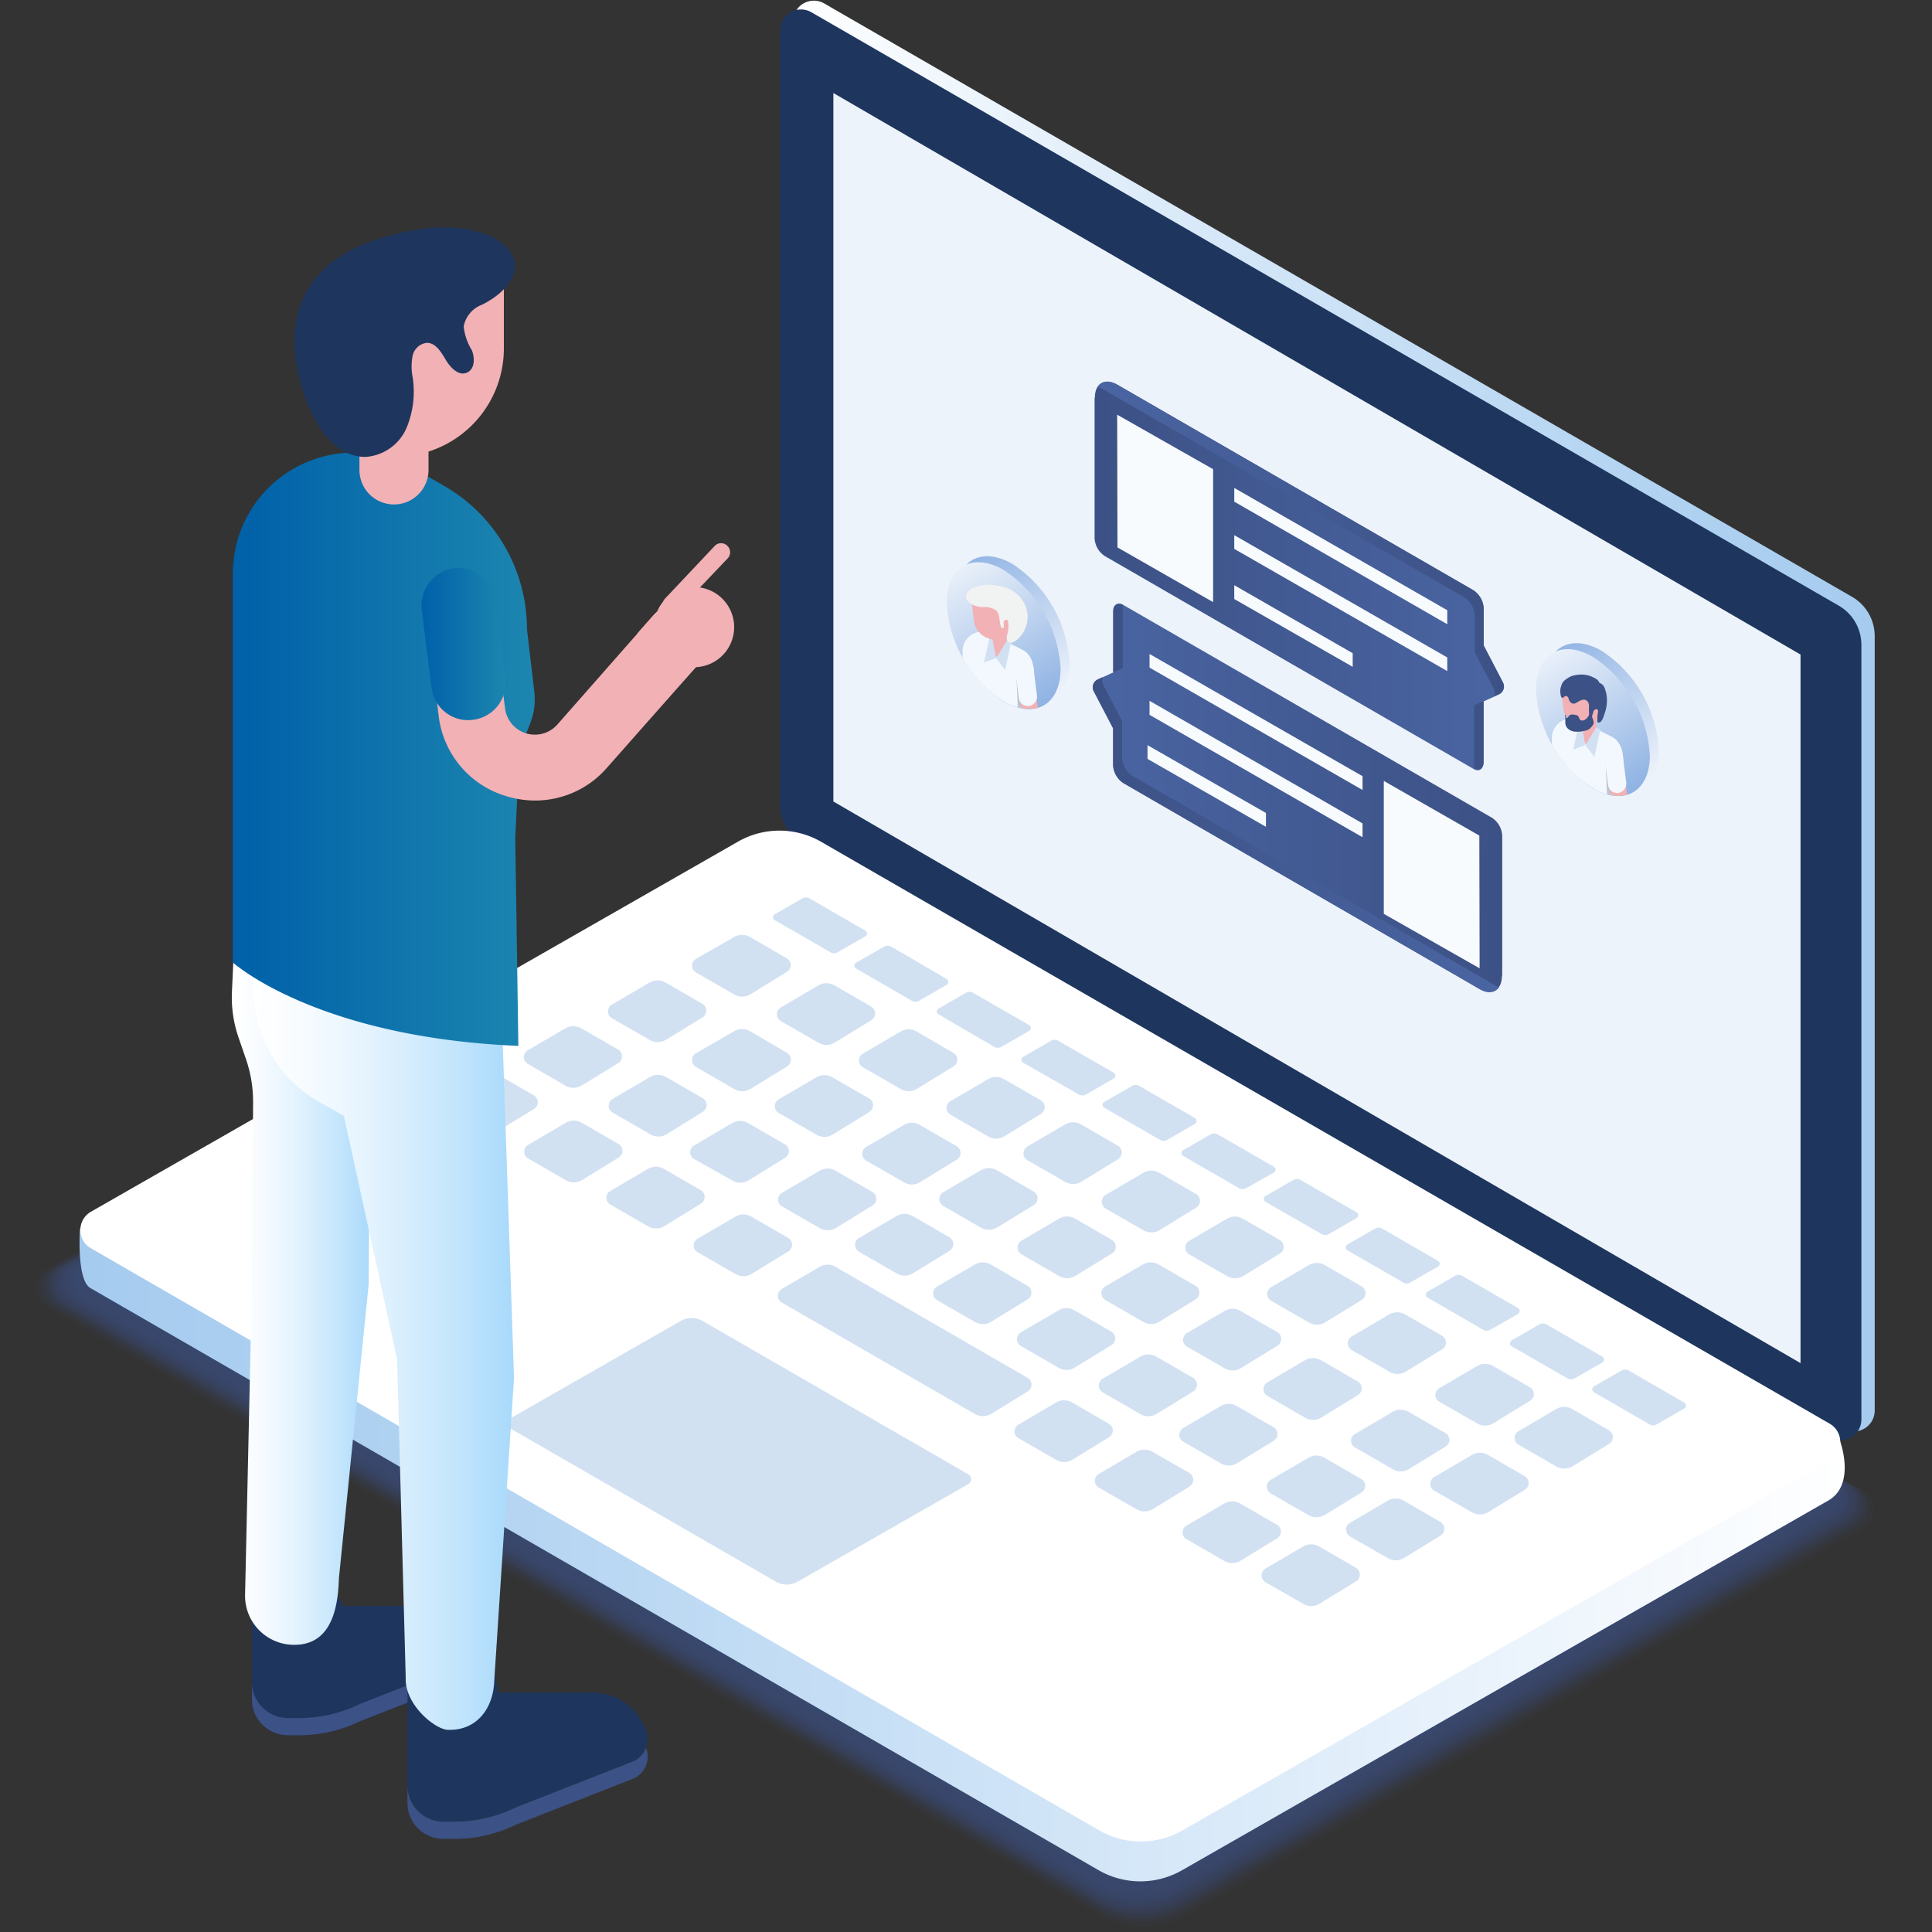 <svg id="Layer_1" data-name="Layer 1" xmlns="http://www.w3.org/2000/svg" xmlns:xlink="http://www.w3.org/1999/xlink" viewBox="0 0 200 200"><rect x="0" y="0" width="200" height="200" fill="#333333" stroke="none"/><defs><style>.cls-1{opacity:0.7;}.cls-10,.cls-11,.cls-12,.cls-13,.cls-14,.cls-15,.cls-16,.cls-17,.cls-18,.cls-19,.cls-2,.cls-20,.cls-21,.cls-22,.cls-23,.cls-24,.cls-25,.cls-26,.cls-27,.cls-28,.cls-29,.cls-3,.cls-30,.cls-31,.cls-32,.cls-33,.cls-34,.cls-35,.cls-36,.cls-37,.cls-38,.cls-39,.cls-4,.cls-40,.cls-41,.cls-42,.cls-43,.cls-5,.cls-6,.cls-7,.cls-8,.cls-9{fill:#3c5185;}.cls-2{opacity:0;}.cls-3{opacity:0.02;}.cls-4{opacity:0.05;}.cls-5{opacity:0.07;}.cls-6{opacity:0.1;}.cls-7{opacity:0.12;}.cls-8{opacity:0.15;}.cls-9{opacity:0.17;}.cls-10{opacity:0.2;}.cls-11{opacity:0.22;}.cls-12{opacity:0.24;}.cls-13{opacity:0.27;}.cls-14{opacity:0.29;}.cls-15{opacity:0.32;}.cls-16{opacity:0.34;}.cls-17{opacity:0.37;}.cls-18{opacity:0.39;}.cls-19{opacity:0.41;}.cls-20{opacity:0.44;}.cls-21{opacity:0.46;}.cls-22{opacity:0.49;}.cls-23{opacity:0.51;}.cls-24{opacity:0.54;}.cls-25{opacity:0.56;}.cls-26{opacity:0.59;}.cls-27{opacity:0.61;}.cls-28{opacity:0.63;}.cls-29{opacity:0.66;}.cls-30{opacity:0.68;}.cls-31{opacity:0.71;}.cls-32{opacity:0.73;}.cls-33{opacity:0.76;}.cls-34{opacity:0.78;}.cls-35{opacity:0.8;}.cls-36{opacity:0.83;}.cls-37{opacity:0.85;}.cls-38{opacity:0.88;}.cls-39{opacity:0.9;}.cls-40{opacity:0.93;}.cls-41{opacity:0.95;}.cls-42{opacity:0.98;}.cls-44{fill:url(#linear-gradient);}.cls-45{fill:#1e365e;}.cls-46{fill:#edf3fa;}.cls-47{fill:url(#linear-gradient-2);}.cls-48{fill:#fff;}.cls-49{fill:#d1e1f2;}.cls-50{fill:url(#linear-gradient-3);}.cls-51{fill:url(#linear-gradient-4);}.cls-52{fill:url(#blue-shirt);}.cls-53{fill:#f2b1b5;}.cls-54{fill:url(#New_Gradient_Swatch_1);}.cls-55{fill:url(#email_message);}.cls-56{fill:url(#email);}.cls-57{fill:#f8fbfe;}.cls-58{fill:url(#linear-gradient-5);}.cls-59{fill:url(#linear-gradient-6);}.cls-60{fill:url(#linear-gradient-7);}.cls-61{fill:url(#linear-gradient-8);}.cls-62{fill:#f3f8fe;}.cls-63{fill:#48486a;opacity:0.3;}.cls-64{fill:url(#linear-gradient-9);}.cls-65{fill:url(#linear-gradient-10);}.cls-66{fill:#f1f2f2;}</style><linearGradient id="linear-gradient" x1="82.1" y1="74.12" x2="194.07" y2="74.12" gradientUnits="userSpaceOnUse"><stop offset="0" stop-color="#fff"/><stop offset="0.4" stop-color="#d5e7f8"/><stop offset="0.79" stop-color="#b2d3f1"/><stop offset="1" stop-color="#a5cbef"/></linearGradient><linearGradient id="linear-gradient-2" x1="8.24" y1="142.43" x2="191" y2="142.43" gradientUnits="userSpaceOnUse"><stop offset="0" stop-color="#a5cbef"/><stop offset="0.21" stop-color="#b2d3f1"/><stop offset="0.6" stop-color="#d5e7f8"/><stop offset="1" stop-color="#fff"/></linearGradient><linearGradient id="linear-gradient-3" x1="24" y1="128.78" x2="38.48" y2="128.78" gradientUnits="userSpaceOnUse"><stop offset="0" stop-color="#fff"/><stop offset="0.18" stop-color="#f8fcff"/><stop offset="0.45" stop-color="#e4f3fe"/><stop offset="0.78" stop-color="#c3e5fc"/><stop offset="1" stop-color="#a8d9fb"/></linearGradient><linearGradient id="linear-gradient-4" x1="26.08" y1="136.24" x2="53.21" y2="136.24" xlink:href="#linear-gradient-3"/><linearGradient id="blue-shirt" x1="24.08" y1="77.55" x2="55.33" y2="77.55" gradientUnits="userSpaceOnUse"><stop offset="0" stop-color="#0060a9"/><stop offset="1" stop-color="#1c86af"/></linearGradient><linearGradient id="New_Gradient_Swatch_1" x1="43.64" y1="66.67" x2="52.29" y2="66.67" xlink:href="#blue-shirt"/><linearGradient id="email_message" x1="113.34" y1="59.59" x2="155.73" y2="59.59" gradientUnits="userSpaceOnUse"><stop offset="0" stop-color="#3c5185"/><stop offset="1" stop-color="#4a65a3"/></linearGradient><linearGradient id="email" x1="113.63" y1="59.58" x2="155.73" y2="59.58" gradientUnits="userSpaceOnUse"><stop offset="0" stop-color="#4a65a3"/><stop offset="1" stop-color="#3c5185"/></linearGradient><linearGradient id="linear-gradient-5" x1="113.09" y1="82.59" x2="155.48" y2="82.59" gradientTransform="translate(268.57 165.17) rotate(180)" xlink:href="#email_message"/><linearGradient id="linear-gradient-6" x1="113.38" y1="82.58" x2="155.48" y2="82.58" gradientTransform="translate(268.57 165.17) rotate(180)" xlink:href="#email"/><linearGradient id="linear-gradient-7" x1="171.76" y1="83.89" x2="159.35" y2="63.65" gradientUnits="userSpaceOnUse"><stop offset="0" stop-color="#fff"/><stop offset="1" stop-color="#7ea7df"/></linearGradient><linearGradient id="linear-gradient-8" x1="170.85" y1="84.47" x2="158.44" y2="64.23" gradientUnits="userSpaceOnUse"><stop offset="0" stop-color="#7ea7df"/><stop offset="1" stop-color="#fff"/></linearGradient><linearGradient id="linear-gradient-9" x1="110.76" y1="74.89" x2="98.35" y2="54.65" xlink:href="#linear-gradient-7"/><linearGradient id="linear-gradient-10" x1="109.85" y1="75.47" x2="97.44" y2="55.23" xlink:href="#linear-gradient-8"/></defs><title>prefooter</title><g class="cls-1"><path class="cls-2" d="M74.68,91.23,4.23,131.5a2.28,2.28,0,0,0,0,4L113.9,198.78a9.08,9.08,0,0,0,9.06,0l70.44-40.27a2.28,2.28,0,0,0,0-4L83.73,91.25A9.06,9.06,0,0,0,74.68,91.23Z"/><path class="cls-3" d="M74.75,91.29,4.52,131.44a2.28,2.28,0,0,0,0,3.95l109.35,63.13a9.07,9.07,0,0,0,9,0l70.22-40.15a2.27,2.27,0,0,0,0-3.95L83.78,91.31A9.07,9.07,0,0,0,74.75,91.29Z"/><path class="cls-4" d="M74.83,91.36l-70,40a2.27,2.27,0,0,0,0,3.94l109,62.94a9,9,0,0,0,9,0l70-40a2.28,2.28,0,0,0,0-3.94l-109-62.93A9,9,0,0,0,74.83,91.36Z"/><path class="cls-5" d="M74.9,91.42,5.1,131.32a2.27,2.27,0,0,0,0,3.93L113.77,198a9,9,0,0,0,9,0l69.8-39.9a2.27,2.27,0,0,0,0-3.93L83.87,91.44A9,9,0,0,0,74.9,91.42Z"/><path class="cls-6" d="M75,91.49,5.39,131.27a2.25,2.25,0,0,0,0,3.91l108.34,62.55a9,9,0,0,0,9,0L192.25,158a2.26,2.26,0,0,0,0-3.92L83.92,91.51A9,9,0,0,0,75,91.49Z"/><path class="cls-7" d="M75.05,91.55,5.67,131.21a2.25,2.25,0,0,0,0,3.9l108,62.36a8.94,8.94,0,0,0,8.91,0L192,157.84a2.25,2.25,0,0,0,0-3.91L84,91.57A8.94,8.94,0,0,0,75.05,91.55Z"/><path class="cls-8" d="M75.12,91.62,6,131.15A2.24,2.24,0,0,0,6,135l107.68,62.17a8.9,8.9,0,0,0,8.89,0l69.16-39.53a2.25,2.25,0,0,0,0-3.9L84,91.64A8.9,8.9,0,0,0,75.12,91.62Z"/><path class="cls-9" d="M75.19,91.68,6.25,131.09a2.24,2.24,0,0,0,0,3.88l107.34,62a8.92,8.92,0,0,0,8.87,0l68.94-39.41a2.24,2.24,0,0,0,0-3.88L84.05,91.7A8.9,8.9,0,0,0,75.19,91.68Z"/><path class="cls-10" d="M75.27,91.75,6.54,131a2.23,2.23,0,0,0,0,3.87l107,61.78a8.89,8.89,0,0,0,8.83,0l68.73-39.29a2.23,2.23,0,0,0,0-3.87L84.1,91.77A8.84,8.84,0,0,0,75.27,91.75Z"/><path class="cls-11" d="M75.34,91.81,6.82,131a2.23,2.23,0,0,0,0,3.86l106.67,61.59a8.85,8.85,0,0,0,8.81,0l68.51-39.16a2.23,2.23,0,0,0,0-3.86L84.15,91.83A8.85,8.85,0,0,0,75.34,91.81Z"/><path class="cls-12" d="M75.41,91.88l-68.3,39a2.22,2.22,0,0,0,0,3.85l106.35,61.39a8.78,8.78,0,0,0,8.77,0l68.31-39a2.22,2.22,0,0,0,0-3.84L84.19,91.9A8.8,8.8,0,0,0,75.41,91.88Z"/><path class="cls-13" d="M75.49,92,7.4,130.87a2.21,2.21,0,0,0,0,3.83l106,61.2a8.79,8.79,0,0,0,8.75,0L190.24,157a2.21,2.21,0,0,0,0-3.83L84.24,92A8.76,8.76,0,0,0,75.49,92Z"/><path class="cls-14" d="M75.56,92,7.69,130.81a2.2,2.2,0,0,0,0,3.82l105.67,61a8.78,8.78,0,0,0,8.73,0L190,156.86a2.2,2.2,0,0,0,0-3.82L84.28,92A8.73,8.73,0,0,0,75.56,92Z"/><path class="cls-15" d="M75.63,92.08,8,130.75a2.19,2.19,0,0,0,0,3.81l105.34,60.82a8.73,8.73,0,0,0,8.69,0l67.66-38.68a2.2,2.2,0,0,0,0-3.81L84.33,92.09A8.72,8.72,0,0,0,75.63,92.08Z"/><path class="cls-16" d="M75.71,92.14,8.26,130.69a2.2,2.2,0,0,0,0,3.8l105,60.63a8.71,8.71,0,0,0,8.67,0l67.44-38.55a2.18,2.18,0,0,0,0-3.79l-105-60.63A8.71,8.71,0,0,0,75.71,92.14Z"/><path class="cls-17" d="M75.78,92.21,8.55,130.64a2.18,2.18,0,0,0,0,3.78l104.68,60.43a8.66,8.66,0,0,0,8.64,0l67.23-38.43a2.18,2.18,0,0,0,0-3.78L84.42,92.23A8.66,8.66,0,0,0,75.78,92.21Z"/><path class="cls-18" d="M75.85,92.27l-67,38.31a2.17,2.17,0,0,0,0,3.77l104.34,60.24a8.62,8.62,0,0,0,8.61,0l67-38.31a2.17,2.17,0,0,0,0-3.77L84.47,92.29A8.67,8.67,0,0,0,75.85,92.27Z"/><path class="cls-19" d="M75.93,92.34,9.13,130.52a2.17,2.17,0,0,0,0,3.76l104,60.05a8.64,8.64,0,0,0,8.59,0l66.8-38.19a2.17,2.17,0,0,0,0-3.76l-104-60A8.59,8.59,0,0,0,75.93,92.34Z"/><path class="cls-20" d="M76,92.4,9.41,130.47a2.16,2.16,0,0,0,0,3.74l103.67,59.86a8.6,8.6,0,0,0,8.56,0L188.22,156a2.15,2.15,0,0,0,0-3.74L84.56,92.42A8.6,8.6,0,0,0,76,92.4Z"/><path class="cls-21" d="M76.07,92.47,9.7,130.41a2.15,2.15,0,0,0,0,3.73L113,193.81a8.57,8.57,0,0,0,8.53,0l66.38-38a2.15,2.15,0,0,0,0-3.73L84.6,92.49A8.55,8.55,0,0,0,76.07,92.47Z"/><path class="cls-22" d="M76.15,92.53,10,130.35a2.15,2.15,0,0,0,0,3.72l103,59.47a8.52,8.52,0,0,0,8.5,0l66.16-37.82a2.15,2.15,0,0,0,0-3.72l-103-59.47A8.54,8.54,0,0,0,76.15,92.53Z"/><path class="cls-23" d="M76.22,92.6,10.28,130.29a2.15,2.15,0,0,0,0,3.72l102.67,59.27a8.5,8.5,0,0,0,8.48,0l65.94-37.69a2.15,2.15,0,0,0,0-3.72L84.7,92.62A8.5,8.5,0,0,0,76.22,92.6Z"/><path class="cls-24" d="M76.29,92.66,10.56,130.24a2.14,2.14,0,0,0,0,3.7L112.89,193a8.47,8.47,0,0,0,8.45,0l65.73-37.57a2.13,2.13,0,0,0,0-3.7L84.74,92.68A8.5,8.5,0,0,0,76.29,92.66Z"/><path class="cls-25" d="M76.37,92.73,10.85,130.18a2.13,2.13,0,0,0,0,3.69l102,58.89a8.46,8.46,0,0,0,8.42,0l65.51-37.45a2.13,2.13,0,0,0,0-3.69l-102-58.89A8.44,8.44,0,0,0,76.37,92.73Z"/><path class="cls-26" d="M76.44,92.79l-65.3,37.33a2.13,2.13,0,0,0,0,3.68L112.8,192.5a8.45,8.45,0,0,0,8.4,0l65.3-37.33a2.13,2.13,0,0,0,0-3.68L84.83,92.81A8.43,8.43,0,0,0,76.44,92.79Z"/><path class="cls-27" d="M76.51,92.86,11.43,130.07a2.11,2.11,0,0,0,0,3.66l101.34,58.51a8.38,8.38,0,0,0,8.36,0l65.09-37.2a2.12,2.12,0,0,0,0-3.67L84.88,92.88A8.4,8.4,0,0,0,76.51,92.86Z"/><path class="cls-28" d="M76.59,92.92,11.72,130a2.1,2.1,0,0,0,0,3.65l101,58.31a8.36,8.36,0,0,0,8.34,0l64.87-37.08a2.1,2.1,0,0,0,0-3.65l-101-58.32A8.39,8.39,0,0,0,76.59,92.92Z"/><path class="cls-29" d="M76.66,93,12,130a2.1,2.1,0,0,0,0,3.64l100.67,58.12a8.33,8.33,0,0,0,8.31,0l64.65-37a2.1,2.1,0,0,0,0-3.64L85,93A8.33,8.33,0,0,0,76.66,93Z"/><path class="cls-30" d="M76.73,93.06,12.29,129.89a2.1,2.1,0,0,0,0,3.63l100.34,57.93a8.3,8.3,0,0,0,8.28,0l64.45-36.84a2.09,2.09,0,0,0,0-3.63L85,93.07A8.32,8.32,0,0,0,76.73,93.06Z"/><path class="cls-31" d="M76.81,93.12,12.58,129.84a2.08,2.08,0,0,0,0,3.61l100,57.74a8.31,8.31,0,0,0,8.26,0l64.23-36.72a2.09,2.09,0,0,0,0-3.62l-100-57.73A8.27,8.27,0,0,0,76.81,93.12Z"/><path class="cls-32" d="M76.88,93.19l-64,36.59a2.07,2.07,0,0,0,0,3.6l99.67,57.55a8.28,8.28,0,0,0,8.23,0l64-36.59a2.08,2.08,0,0,0,0-3.6L85.11,93.2A8.26,8.26,0,0,0,76.88,93.19Z"/><path class="cls-33" d="M77,93.25l-63.8,36.47a2.07,2.07,0,0,0,0,3.59l99.33,57.35a8.22,8.22,0,0,0,8.2,0l63.8-36.47a2.07,2.07,0,0,0,0-3.59L85.16,93.27A8.24,8.24,0,0,0,77,93.25Z"/><path class="cls-34" d="M77,93.32,13.44,129.66a2.07,2.07,0,0,0,0,3.58l99,57.16a8.19,8.19,0,0,0,8.17,0l63.59-36.35a2.07,2.07,0,0,0,0-3.58l-99-57.16A8.19,8.19,0,0,0,77,93.32Z"/><path class="cls-35" d="M77.1,93.38,13.73,129.61a2.05,2.05,0,0,0,0,3.56l98.67,57a8.2,8.2,0,0,0,8.15,0l63.37-36.23a2.05,2.05,0,0,0,0-3.56l-98.67-57A8.18,8.18,0,0,0,77.1,93.38Z"/><path class="cls-36" d="M77.17,93.45,14,129.55a2,2,0,0,0,0,3.55l98.33,56.78a8.17,8.17,0,0,0,8.12,0l63.16-36.11a2,2,0,0,0,0-3.55L85.29,93.46A8.15,8.15,0,0,0,77.17,93.45Z"/><path class="cls-37" d="M77.25,93.51l-62.94,36a2,2,0,0,0,0,3.55l98,56.58a8.11,8.11,0,0,0,8.09,0l62.94-36a2,2,0,0,0,0-3.54l-98-56.58A8.14,8.14,0,0,0,77.25,93.51Z"/><path class="cls-38" d="M77.32,93.58,14.59,129.44a2,2,0,0,0,0,3.53l97.66,56.38a8.1,8.1,0,0,0,8.07,0L183,153.51a2,2,0,0,0,0-3.53L85.38,93.59A8.11,8.11,0,0,0,77.32,93.58Z"/><path class="cls-39" d="M77.4,93.64,14.88,129.38a2,2,0,0,0,0,3.52l97.34,56.19a8.05,8.05,0,0,0,8,0l62.52-35.74a2,2,0,0,0,0-3.51L85.43,93.66A8.08,8.08,0,0,0,77.4,93.64Z"/><path class="cls-40" d="M77.47,93.71l-62.3,35.61a2,2,0,0,0,0,3.51l97,56a8,8,0,0,0,8,0l62.3-35.62a2,2,0,0,0,0-3.5l-97-56A8,8,0,0,0,77.47,93.71Z"/><path class="cls-41" d="M77.54,93.77,15.46,129.26a2,2,0,0,0,0,3.5l96.66,55.81a8.05,8.05,0,0,0,8,0l62.08-35.5a2,2,0,0,0,0-3.49L85.52,93.79A8,8,0,0,0,77.54,93.77Z"/><path class="cls-42" d="M77.62,93.84,15.74,129.21a2,2,0,0,0,0,3.48l96.33,55.62a8,8,0,0,0,8,0L181.89,153a2,2,0,0,0,0-3.49L85.57,93.86A8,8,0,0,0,77.62,93.84Z"/><path class="cls-43" d="M77.69,93.9,16,129.15a2,2,0,0,0,0,3.47l96,55.43a8,8,0,0,0,7.93,0l61.66-35.24a2,2,0,0,0,0-3.47l-96-55.43A8,8,0,0,0,77.69,93.9Z"/></g><path class="cls-44" d="M191.72,61.78,85.33.36A2.15,2.15,0,0,0,82.1,2.22V82.4a4.67,4.67,0,0,0,2.34,4.06l106.39,61.43a2.16,2.16,0,0,0,3.24-1.87V65.84A4.7,4.7,0,0,0,191.72,61.78Z"/><path class="cls-45" d="M190.35,62.7,84,1.27a2.16,2.16,0,0,0-3.24,1.87V83.32a4.7,4.7,0,0,0,2.35,4.06L189.46,148.8a2.15,2.15,0,0,0,3.23-1.86V66.76A4.68,4.68,0,0,0,190.35,62.7Z"/><polygon class="cls-46" points="186.39 67.76 86.27 9.63 86.27 82.97 186.39 141.11 186.39 67.76"/><path class="cls-47" d="M76.41,91.24,8.28,127.18s-.38,5.32,1.08,6.16l104.38,60.27a8.67,8.67,0,0,0,8.62,0l67-38.33c2.78-1.72,1.1-6.17,1.1-6.17L85,91.26A8.67,8.67,0,0,0,76.41,91.24Z"/><path class="cls-48" d="M76.41,87.12l-67,38.32a2.18,2.18,0,0,0,0,3.78l104.38,60.26a8.64,8.64,0,0,0,8.62,0l67-38.32a2.18,2.18,0,0,0,0-3.78L85,87.14A8.64,8.64,0,0,0,76.41,87.12Z"/><path class="cls-49" d="M70.47,136.74,52.79,146.85a.57.57,0,0,0,0,1l27.52,15.88a2.27,2.27,0,0,0,2.27,0l17.67-10.1a.58.58,0,0,0,0-1L72.74,136.75A2.27,2.27,0,0,0,70.47,136.74Z"/><path class="cls-49" d="M83.8,93l5.78,3.34a.34.34,0,0,1,0,.59l-2.87,1.65a.7.7,0,0,1-.74,0l-5.78-3.33a.35.35,0,0,1,0-.6L83.06,93A.75.75,0,0,1,83.8,93Z"/><path class="cls-49" d="M92.27,98,98,101.35a.35.35,0,0,1,0,.6l-2.87,1.65a.75.75,0,0,1-.74,0l-5.78-3.34a.35.35,0,0,1,0-.6L91.52,98A.77.77,0,0,1,92.27,98Z"/><path class="cls-49" d="M100.76,102.79l5.78,3.33a.35.35,0,0,1,0,.6l-2.87,1.65a.77.77,0,0,1-.75,0L97.15,105a.34.34,0,0,1,0-.59l2.87-1.65A.75.75,0,0,1,100.76,102.79Z"/><path class="cls-49" d="M109.51,107.72l5.78,3.33a.35.35,0,0,1,0,.6l-2.87,1.65a.75.75,0,0,1-.74,0L105.9,110a.34.34,0,0,1,0-.59l2.87-1.65A.75.75,0,0,1,109.51,107.72Z"/><path class="cls-49" d="M117.92,112.4l5.78,3.34a.35.35,0,0,1,0,.6L120.83,118a.75.75,0,0,1-.75,0l-5.77-3.33a.35.35,0,0,1,0-.6l2.87-1.65A.75.75,0,0,1,117.92,112.4Z"/><path class="cls-49" d="M126.09,117.45l5.78,3.33a.35.35,0,0,1,0,.6L129,123a.75.75,0,0,1-.74,0l-5.78-3.34a.35.35,0,0,1,0-.6l2.87-1.64A.7.7,0,0,1,126.09,117.45Z"/><path class="cls-49" d="M134.65,122.16l5.78,3.34a.35.35,0,0,1,0,.6l-2.87,1.65a.75.75,0,0,1-.75,0L131,124.41a.35.35,0,0,1,0-.6l2.87-1.65A.75.75,0,0,1,134.65,122.16Z"/><path class="cls-49" d="M143.08,127.18l5.78,3.34a.34.34,0,0,1,0,.6L146,132.76a.72.72,0,0,1-.75,0l-5.77-3.33a.35.35,0,0,1,0-.6l2.87-1.65A.75.75,0,0,1,143.08,127.18Z"/><path class="cls-49" d="M151.37,132.08l5.78,3.33a.35.35,0,0,1,0,.6l-2.86,1.65a.77.77,0,0,1-.75,0l-5.77-3.34a.35.35,0,0,1,0-.6l2.87-1.65A.73.73,0,0,1,151.37,132.08Z"/><path class="cls-49" d="M160.11,137.11l5.77,3.33a.35.35,0,0,1,0,.6L163,142.69a.75.75,0,0,1-.74,0l-5.78-3.33a.35.35,0,0,1,0-.6l2.86-1.65A.77.77,0,0,1,160.11,137.11Z"/><path class="cls-49" d="M168.6,141.87l5.77,3.34a.34.34,0,0,1,0,.59l-2.87,1.65a.7.7,0,0,1-.74,0L165,144.12a.35.35,0,0,1,0-.6l2.87-1.65A.77.77,0,0,1,168.6,141.87Z"/><path class="cls-49" d="M72.05,99.26,76,97a1.63,1.63,0,0,1,1.64,0l3.82,2.21a.81.81,0,0,1,0,1.4l-3.8,2.33a1.64,1.64,0,0,1-1.67,0l-3.92-2.26A.81.81,0,0,1,72.05,99.26Z"/><path class="cls-49" d="M80.82,104.3,84.73,102a1.63,1.63,0,0,1,1.64,0l3.83,2.21a.82.82,0,0,1,0,1.4l-3.81,2.33a1.64,1.64,0,0,1-1.67,0l-3.92-2.25A.82.82,0,0,1,80.82,104.3Z"/><path class="cls-49" d="M89.32,109.07l3.92-2.29a1.61,1.61,0,0,1,1.64,0L98.7,109a.81.81,0,0,1,0,1.4l-3.8,2.33a1.62,1.62,0,0,1-1.67,0l-3.92-2.26A.82.82,0,0,1,89.32,109.07Z"/><path class="cls-49" d="M98.37,114l3.92-2.29a1.61,1.61,0,0,1,1.64,0l3.82,2.2a.81.81,0,0,1,0,1.4l-3.8,2.33a1.62,1.62,0,0,1-1.67,0l-3.92-2.26A.82.82,0,0,1,98.37,114Z"/><path class="cls-49" d="M106.35,118.69l3.91-2.29a1.65,1.65,0,0,1,1.65,0l3.82,2.21a.82.82,0,0,1,0,1.4l-3.8,2.33a1.66,1.66,0,0,1-1.68,0l-3.92-2.25A.82.82,0,0,1,106.35,118.69Z"/><path class="cls-49" d="M114.45,123.7l3.91-2.29a1.63,1.63,0,0,1,1.65,0l3.82,2.2a.82.82,0,0,1,0,1.4l-3.8,2.34a1.66,1.66,0,0,1-1.68,0l-3.92-2.26A.82.82,0,0,1,114.45,123.7Z"/><path class="cls-49" d="M123.1,128.45l3.92-2.29a1.63,1.63,0,0,1,1.64,0l3.83,2.21a.82.82,0,0,1,0,1.4l-3.8,2.33a1.64,1.64,0,0,1-1.67,0l-3.92-2.25A.82.82,0,0,1,123.1,128.45Z"/><path class="cls-49" d="M131.58,133.25l3.91-2.29a1.65,1.65,0,0,1,1.65,0l3.82,2.21a.82.82,0,0,1,0,1.4l-3.8,2.33a1.63,1.63,0,0,1-1.68,0l-3.92-2.26A.82.82,0,0,1,131.58,133.25Z"/><path class="cls-49" d="M139.91,138.36l3.91-2.29a1.63,1.63,0,0,1,1.64,0l3.83,2.21a.82.82,0,0,1,0,1.4L145.5,142a1.62,1.62,0,0,1-1.67,0l-3.92-2.25A.82.82,0,0,1,139.91,138.36Z"/><path class="cls-49" d="M149,143.7l3.91-2.29a1.65,1.65,0,0,1,1.65,0l3.82,2.2a.81.81,0,0,1,0,1.4l-3.8,2.34a1.64,1.64,0,0,1-1.67,0L149,145.11A.81.81,0,0,1,149,143.7Z"/><path class="cls-49" d="M157.19,148.16l3.91-2.3a1.67,1.67,0,0,1,1.65,0l3.82,2.21a.82.82,0,0,1,0,1.4l-3.8,2.33a1.66,1.66,0,0,1-1.68,0l-3.92-2.26A.81.81,0,0,1,157.19,148.16Z"/><path class="cls-49" d="M63.33,104l3.92-2.29a1.63,1.63,0,0,1,1.64,0l3.83,2.21a.82.82,0,0,1,0,1.4l-3.8,2.33a1.64,1.64,0,0,1-1.67,0l-3.92-2.25A.82.82,0,0,1,63.33,104Z"/><path class="cls-49" d="M72.1,109,76,106.75a1.65,1.65,0,0,1,1.65,0L81.48,109a.82.82,0,0,1,0,1.4l-3.8,2.33a1.63,1.63,0,0,1-1.68,0l-3.92-2.26A.82.82,0,0,1,72.1,109Z"/><path class="cls-49" d="M80.6,113.81l3.92-2.29a1.63,1.63,0,0,1,1.64,0l3.82,2.2a.81.81,0,0,1,0,1.4l-3.8,2.34a1.64,1.64,0,0,1-1.67,0l-3.92-2.26A.82.82,0,0,1,80.6,113.81Z"/><path class="cls-49" d="M89.65,118.74l3.92-2.29a1.61,1.61,0,0,1,1.64,0l3.82,2.2a.81.81,0,0,1,0,1.4l-3.8,2.34a1.64,1.64,0,0,1-1.67,0l-3.92-2.26A.82.82,0,0,1,89.65,118.74Z"/><path class="cls-49" d="M97.63,123.43l3.91-2.29a1.65,1.65,0,0,1,1.65,0l3.82,2.21a.82.82,0,0,1,0,1.4l-3.8,2.33a1.66,1.66,0,0,1-1.68,0l-3.92-2.26A.82.82,0,0,1,97.63,123.43Z"/><path class="cls-49" d="M105.73,128.44l3.91-2.29a1.65,1.65,0,0,1,1.65,0l3.82,2.21a.81.81,0,0,1,0,1.39l-3.8,2.34a1.66,1.66,0,0,1-1.68,0l-3.92-2.26A.82.82,0,0,1,105.73,128.44Z"/><path class="cls-49" d="M114.38,133.19l3.92-2.29a1.63,1.63,0,0,1,1.64,0l3.83,2.21a.82.82,0,0,1,0,1.4L120,136.83a1.64,1.64,0,0,1-1.67,0l-3.92-2.26A.82.82,0,0,1,114.38,133.19Z"/><path class="cls-49" d="M122.86,138l3.91-2.29a1.62,1.62,0,0,1,1.65,0l3.82,2.2a.82.82,0,0,1,0,1.4l-3.8,2.33a1.63,1.63,0,0,1-1.68,0l-3.92-2.26A.82.82,0,0,1,122.86,138Z"/><path class="cls-49" d="M131.19,143.1l3.91-2.29a1.65,1.65,0,0,1,1.65,0l3.82,2.21a.82.82,0,0,1,0,1.4l-3.8,2.33a1.63,1.63,0,0,1-1.68,0l-3.92-2.26A.82.82,0,0,1,131.19,143.1Z"/><path class="cls-49" d="M140.26,148.45l3.91-2.3a1.65,1.65,0,0,1,1.65,0l3.82,2.21a.8.8,0,0,1,0,1.39l-3.8,2.34a1.64,1.64,0,0,1-1.67,0l-3.92-2.26A.8.8,0,0,1,140.26,148.45Z"/><path class="cls-49" d="M148.47,152.9l3.91-2.29a1.65,1.65,0,0,1,1.65,0l3.82,2.21a.82.82,0,0,1,0,1.4l-3.8,2.33a1.66,1.66,0,0,1-1.68,0l-3.92-2.25A.82.82,0,0,1,148.47,152.9Z"/><path class="cls-49" d="M54.61,108.74l3.92-2.29a1.63,1.63,0,0,1,1.64,0L64,108.65a.82.82,0,0,1,0,1.4l-3.8,2.33a1.62,1.62,0,0,1-1.67,0l-3.92-2.26A.82.82,0,0,1,54.61,108.74Z"/><path class="cls-49" d="M63.38,113.78l3.91-2.29a1.63,1.63,0,0,1,1.65,0l3.82,2.2a.82.82,0,0,1,0,1.4L69,117.42a1.63,1.63,0,0,1-1.68,0l-3.92-2.26A.82.82,0,0,1,63.38,113.78Z"/><path class="cls-49" d="M71.88,118.56l3.92-2.3a1.63,1.63,0,0,1,1.64,0l3.83,2.21a.81.81,0,0,1,0,1.39l-3.8,2.34a1.64,1.64,0,0,1-1.67,0L71.89,120A.81.81,0,0,1,71.88,118.56Z"/><path class="cls-49" d="M80.93,123.49l3.92-2.3a1.63,1.63,0,0,1,1.64,0l3.83,2.21a.81.81,0,0,1,0,1.39l-3.8,2.34a1.64,1.64,0,0,1-1.67,0l-3.92-2.26A.81.81,0,0,1,80.93,123.49Z"/><path class="cls-49" d="M88.91,128.17l3.91-2.29a1.65,1.65,0,0,1,1.65,0l3.82,2.21a.82.82,0,0,1,0,1.4l-3.8,2.33a1.63,1.63,0,0,1-1.68,0l-3.92-2.26A.82.82,0,0,1,88.91,128.17Z"/><path class="cls-49" d="M97,133.19l3.91-2.29a1.65,1.65,0,0,1,1.65,0l3.82,2.21a.82.82,0,0,1,0,1.4l-3.8,2.33a1.66,1.66,0,0,1-1.68,0L97,134.59A.81.81,0,0,1,97,133.19Z"/><path class="cls-49" d="M105.67,137.93l3.91-2.29a1.63,1.63,0,0,1,1.64,0l3.83,2.21a.82.82,0,0,1,0,1.4l-3.81,2.33a1.62,1.62,0,0,1-1.67,0l-3.92-2.26A.82.82,0,0,1,105.67,137.93Z"/><path class="cls-49" d="M114.14,142.73l3.91-2.29a1.63,1.63,0,0,1,1.65,0l3.82,2.2a.82.82,0,0,1,0,1.4l-3.8,2.34a1.66,1.66,0,0,1-1.68,0l-3.92-2.26A.82.82,0,0,1,114.14,142.73Z"/><path class="cls-49" d="M122.47,147.84l3.91-2.29a1.63,1.63,0,0,1,1.65,0l3.82,2.2a.82.82,0,0,1,0,1.4l-3.8,2.33a1.63,1.63,0,0,1-1.68,0l-3.92-2.26A.82.82,0,0,1,122.47,147.84Z"/><path class="cls-49" d="M131.54,153.19l3.92-2.29a1.63,1.63,0,0,1,1.64,0l3.82,2.21a.81.81,0,0,1,0,1.4l-3.8,2.33a1.64,1.64,0,0,1-1.67,0l-3.92-2.25A.82.82,0,0,1,131.54,153.19Z"/><path class="cls-49" d="M139.75,157.64l3.91-2.29a1.65,1.65,0,0,1,1.65,0l3.82,2.21a.82.82,0,0,1,0,1.4l-3.8,2.33a1.63,1.63,0,0,1-1.68,0l-3.92-2.25A.82.82,0,0,1,139.75,157.64Z"/><path class="cls-49" d="M45.9,113.48l3.91-2.29a1.63,1.63,0,0,1,1.64,0l3.83,2.21a.82.82,0,0,1,0,1.4l-3.81,2.33a1.62,1.62,0,0,1-1.67,0l-3.92-2.26A.82.82,0,0,1,45.9,113.48Z"/><path class="cls-49" d="M54.66,118.52l3.91-2.29a1.62,1.62,0,0,1,1.65,0l3.82,2.2a.82.82,0,0,1,0,1.4l-3.8,2.34a1.66,1.66,0,0,1-1.68,0l-3.92-2.26A.82.82,0,0,1,54.66,118.52Z"/><path class="cls-49" d="M63.16,123.3,67.08,121a1.63,1.63,0,0,1,1.64,0l3.83,2.21a.82.82,0,0,1,0,1.4l-3.8,2.33a1.64,1.64,0,0,1-1.67,0l-3.92-2.26A.81.81,0,0,1,63.16,123.3Z"/><path class="cls-49" d="M72.21,128.23l3.92-2.29a1.63,1.63,0,0,1,1.64,0l3.83,2.21a.82.82,0,0,1,0,1.4l-3.81,2.33a1.64,1.64,0,0,1-1.67,0l-3.92-2.26A.81.81,0,0,1,72.21,128.23Z"/><path class="cls-49" d="M80.93,133.43l3.92-2.29a1.63,1.63,0,0,1,1.64,0l19.9,11.5a.82.82,0,0,1,0,1.4l-3.8,2.33a1.66,1.66,0,0,1-1.68,0l-20-11.54A.82.82,0,0,1,80.93,133.43Z"/><path class="cls-49" d="M105.42,147.48l3.91-2.3a1.65,1.65,0,0,1,1.65,0l3.82,2.21a.81.81,0,0,1,0,1.39l-3.8,2.34a1.66,1.66,0,0,1-1.68,0l-3.92-2.26A.81.81,0,0,1,105.42,147.48Z"/><path class="cls-49" d="M113.75,152.58l3.91-2.29a1.62,1.62,0,0,1,1.65,0l3.82,2.2a.82.82,0,0,1,0,1.4l-3.8,2.34a1.66,1.66,0,0,1-1.68,0L113.75,154A.82.82,0,0,1,113.75,152.58Z"/><path class="cls-49" d="M122.82,157.93l3.92-2.29a1.63,1.63,0,0,1,1.64,0l3.82,2.21a.81.81,0,0,1,0,1.4l-3.8,2.33a1.64,1.64,0,0,1-1.67,0l-3.92-2.25A.82.82,0,0,1,122.82,157.93Z"/><path class="cls-49" d="M131,162.38l3.91-2.29a1.65,1.65,0,0,1,1.65,0l3.82,2.21a.82.82,0,0,1,0,1.4l-3.8,2.33a1.63,1.63,0,0,1-1.68,0L131,163.79A.82.82,0,0,1,131,162.38Z"/><path class="cls-45" d="M26.08,163.41v12.5a3.72,3.72,0,0,0,3.73,3.72H31a14.29,14.29,0,0,0,6.23-1.43l12.33-4.84a2.49,2.49,0,0,0,1.28-3h0a5.88,5.88,0,0,0-5.6-4.1H35.5l-1.38-2.46Z"/><path class="cls-43" d="M50.77,170.21a2.46,2.46,0,0,1-1.22,1.36l-12.33,4.84A14.16,14.16,0,0,1,31,177.85H29.81a3.73,3.73,0,0,1-3.73-3.73v1.79a3.72,3.72,0,0,0,3.73,3.72H31a14.29,14.29,0,0,0,6.23-1.43l12.33-4.84a2.49,2.49,0,0,0,1.28-3A.94.94,0,0,0,50.77,170.21Z"/><path class="cls-50" d="M30.49,170.27h-.12a5.07,5.07,0,0,1-5-5.19L26.08,133l.12-18.89a13.44,13.44,0,0,0-.73-4.45l-.77-2.24a12.72,12.72,0,0,1-.69-4.74L24.36,95c-.05-2.84,3.2-7.68,6-7.73s8,2.78,8.09,5.62L38.16,133l-3.08,30.42C35,166.21,34.41,170.27,30.49,170.27Z"/><path class="cls-45" d="M42.18,172.35v12.5a3.73,3.73,0,0,0,3.72,3.73h1.18a14.34,14.34,0,0,0,6.24-1.44l12.32-4.84a2.5,2.5,0,0,0,1.29-3h0a5.89,5.89,0,0,0-5.61-4.09H51.6l-.5-2.46Z"/><path class="cls-43" d="M66.87,180.94a2.51,2.51,0,0,1-1.23,1.36l-12.32,4.84a14.34,14.34,0,0,1-6.24,1.44H45.9a3.73,3.73,0,0,1-3.72-3.73v1.79a3.72,3.72,0,0,0,3.72,3.72h1.18a14.33,14.33,0,0,0,6.24-1.43l12.32-4.84a2.5,2.5,0,0,0,1.29-3A1.56,1.56,0,0,1,66.87,180.94Z"/><path class="cls-51" d="M46.59,179.07h-.25C45,179,41.89,176.45,42,173.69l-.89-32.95-5.51-25.22L33,114.05a13.29,13.29,0,0,1-6.73-10.89l-.22-4.33C26,96,43.57,93.5,46.41,93.41a5.16,5.16,0,0,1,5.31,5l1.49,44.23-2.06,31.57C51,176.92,49.32,179.07,46.59,179.07Z"/><path class="cls-52" d="M42.87,48.52,46,50.31a17.11,17.11,0,0,1,8.55,14.81l.77,6.57c.25,2.71-.87,3.66-1.55,6.3l-.43,8.73.32,21.55c-21-.88-29.56-8.64-29.56-8.64V59.37A12.53,12.53,0,0,1,42.87,48.52Z"/><path class="cls-53" d="M40.94,47.28h0a5.86,5.86,0,0,1-5.86-5.86V27.56H52.16v8.51A11.21,11.21,0,0,1,40.94,47.28Z"/><path class="cls-53" d="M40.79,52.22h0a3.57,3.57,0,0,1-3.58-3.57V39.16a1.23,1.23,0,0,1,1.23-1.22h4.69a1.23,1.23,0,0,1,1.23,1.22v9.49A3.57,3.57,0,0,1,40.79,52.22Z"/><path class="cls-45" d="M52.79,26a5.79,5.79,0,0,0-3-1.91c-3.35-1.1-7.39-.38-10.66.66-5.28,1.7-8.87,5.16-8.63,11.13.15,3.83,2.45,11.44,7.35,11.42a5,5,0,0,0,4.21-2.94A9.79,9.79,0,0,0,42.71,39a5.76,5.76,0,0,1,0-2.15,1.7,1.7,0,0,1,1.49-1.36c.92,0,1.49,1,1.95,1.77s1.29,1.67,2.15,1.33.87-1.5.55-2.33A5.82,5.82,0,0,1,48,33.79a3,3,0,0,1,1.91-2.25C52.84,30.07,54.09,27.77,52.79,26Z"/><path class="cls-53" d="M55.42,82.87a10.13,10.13,0,0,1-3-.45,9.86,9.86,0,0,1-7-8.25L44.11,63.49a3.42,3.42,0,0,1,6.79-.88L52.28,73.3A3.11,3.11,0,0,0,57.7,75l9.91-11.26a3.42,3.42,0,0,1,5.14,4.52L62.84,79.47A9.84,9.84,0,0,1,55.42,82.87Z"/><path class="cls-54" d="M51.21,62.13a3.82,3.82,0,0,0-4.66-3.23,3.94,3.94,0,0,0-2.87,4.4l1,7.92A3.81,3.81,0,0,0,49,74.51h0a3.82,3.82,0,0,0,3.3-4.27Z"/><path class="cls-53" d="M66,65.55l1.64-1.86a3.42,3.42,0,0,1,5.14,4.52l-2,2.25Z"/><path class="cls-53" d="M76,64.92a4.15,4.15,0,1,1-4.14-4.15A4.15,4.15,0,0,1,76,64.92Z"/><path class="cls-53" d="M75.37,57.76l-5.21,5.47a.91.91,0,0,1-1.29,0h0a.91.91,0,0,1,0-1.29L74,56.5a.91.91,0,0,1,1.29,0h0A.92.92,0,0,1,75.37,57.76Z"/><path class="cls-55" d="M113.34,41.18c0-1.49,1-2.09,2.34-1.35L152.52,61.1A2.38,2.38,0,0,1,153.59,63v3.82l2,3.84a.89.89,0,0,1-.42,1.23l-1.61.73v6.34c0,.68-.48,1-1.07.61l-38.11-22a2.36,2.36,0,0,1-1.07-1.85V41.18Z"/><path class="cls-56" d="M155.2,71.84l-.53.24a.91.91,0,0,0,0-.72l-2-3.84V63.71a2.38,2.38,0,0,0-1.07-1.86L114.05,40.22a1.76,1.76,0,0,0-.42-.17c.39-.61,1.14-.74,2-.24L152.52,61.1A2.38,2.38,0,0,1,153.59,63v3.82l2,3.84A.89.89,0,0,1,155.2,71.84ZM152.59,73v6.52c.56.29,1,0,1-.64V72.57Z"/><polygon class="cls-57" points="149.82 64.62 127.77 51.93 127.77 50.51 149.82 63.17 149.82 64.62"/><polygon class="cls-57" points="149.82 69.47 127.77 56.82 127.77 55.4 149.82 68.06 149.82 69.47"/><polygon class="cls-57" points="140.03 69.03 127.77 62.01 127.77 60.58 140.03 67.62 140.03 69.03"/><polygon class="cls-57" points="115.65 42.93 115.68 56.67 125.58 62.33 125.58 48.57 115.65 42.93"/><path class="cls-58" d="M155.48,101c0,1.49-1,2.09-2.34,1.35L116.3,81.07a2.36,2.36,0,0,1-1.07-1.85V75.4l-2-3.83a.89.89,0,0,1,.42-1.23l1.61-.74V63.27c0-.68.48-1,1.07-.62l38.11,22a2.36,2.36,0,0,1,1.07,1.85V101Z"/><path class="cls-59" d="M113.62,70.34l.54-.25a.87.87,0,0,0,0,.72l2,3.84v3.81a2.38,2.38,0,0,0,1.07,1.86L154.78,102a1.6,1.6,0,0,0,.41.18c-.39.6-1.14.73-2,.23L116.3,81.07a2.36,2.36,0,0,1-1.07-1.85V75.4l-2-3.83A.89.89,0,0,1,113.62,70.34Zm2.61-1.19V62.62c-.55-.28-1,0-1,.65V69.6Z"/><polygon class="cls-57" points="119 72.55 141.05 85.24 141.05 86.67 119 74 119 72.55"/><polygon class="cls-57" points="119 67.7 141.05 80.35 141.05 81.78 119 69.11 119 67.7"/><polygon class="cls-57" points="118.79 77.14 131.05 84.16 131.05 85.59 118.79 78.56 118.79 77.14"/><polygon class="cls-57" points="153.17 100.24 153.14 86.5 143.25 80.84 143.25 94.6 153.17 100.24"/><path class="cls-60" d="M165.81,67.38c-3.24-1.87-5.89-.34-5.89,3.4A13.07,13.07,0,0,0,165.81,81c3.24,1.87,5.9.34,5.9-3.4A13.09,13.09,0,0,0,165.81,67.38Z"/><path class="cls-61" d="M164.9,68c-3.25-1.87-5.9-.34-5.9,3.4a13,13,0,0,0,5.9,10.21c3.24,1.87,5.89.34,5.89-3.4A13.08,13.08,0,0,0,164.9,68Z"/><path class="cls-62" d="M166.82,76.25l-3.31-1.66a2,2,0,0,0-2.86,1.86l0,.62a12.09,12.09,0,0,0,4.22,4.5,4.82,4.82,0,0,0,3.11.76c0-1.18.09-2.38.07-3.3C168.06,77.89,167.84,76.77,166.82,76.25Z"/><path class="cls-63" d="M167,77.59a.84.84,0,0,0-.81.88l.17,3.72a4,4,0,0,0,1.69.14v-.08l-.17-3.86A.84.84,0,0,0,167,77.59Z"/><path class="cls-53" d="M167,77.59a.84.84,0,0,0-.73.94l.47,3.75a3.59,3.59,0,0,0,1.7,0l-.5-3.93A.84.84,0,0,0,167,77.59Z"/><path class="cls-62" d="M167.46,82.09h.07a1,1,0,0,0,.82-1.07L168,78.3a.95.95,0,1,0-1.88.24l.35,2.72A.94.94,0,0,0,167.46,82.09Z"/><path class="cls-53" d="M164.57,77.11h0a.78.78,0,0,0,.73-.81l-.1-1.74-1.53.09.1,1.74A.76.76,0,0,0,164.57,77.11Z"/><polygon class="cls-49" points="165.24 75.3 165.67 75.5 165.05 78.36 164.12 77.13 165.24 75.3"/><polygon class="cls-49" points="164.12 77.13 163.68 74.8 163.48 74.81 162.85 77.6 164.12 77.13"/><path class="cls-53" d="M164.3,75.19h0a1.47,1.47,0,0,0,1.3-1.63L165.31,71l-3.7.42.21,1.85A2.24,2.24,0,0,0,164.3,75.19Z"/><path class="cls-43" d="M161.55,71.24a2.29,2.29,0,0,1,.08-.28,1.31,1.31,0,0,1,.2-.39,1.48,1.48,0,0,1,.33-.28,2,2,0,0,1,1-.41,2.83,2.83,0,0,1,2.14.45.87.87,0,0,1,.29.39s0,0,0,0l.06,0A1,1,0,0,1,166,71a1.78,1.78,0,0,1,.17.4,3.23,3.23,0,0,1,.17.82,4,4,0,0,1-.23,1.64c-.09.27-.26.91-.61.95a.13.13,0,0,1-.14-.09.37.37,0,0,1,0-.18c0-.28,0-.55.07-.82a.37.37,0,0,0-.05-.25.21.21,0,0,0-.28,0c-.17.1-.18.32-.28.48a.22.22,0,0,1-.13.1c-.07,0-.12-.08-.15-.15-.16-.42.11-1-.24-1.33s-.8,0-1.19.22a.48.48,0,0,1-.42,0,.72.72,0,0,1-.3-.45c-.06-.18-.19-.39-.42-.24s-.17.19-.29.11-.12-.31-.14-.39A1.67,1.67,0,0,1,161.55,71.24Z"/><path class="cls-43" d="M162,73.94a.5.5,0,0,1,.13.26.32.32,0,0,0,0,.09c.08.14.23-.11.28-.17.16-.21.4-.16.64-.12a.61.61,0,0,1,.32.13.75.75,0,0,1,.1.2.59.59,0,0,0,.11.19.42.42,0,0,0,.46,0,1,1,0,0,0,.46-.54c0-.12.08-.54.31-.41s0,.43,0,.58.21.49.16.74a1,1,0,0,1-.25.38.91.91,0,0,1-.36.29,2,2,0,0,1-.4.11,2.8,2.8,0,0,1-.91.07,1.21,1.21,0,0,1-.81-.38.94.94,0,0,1-.2-.64c0-.14,0-.29,0-.43S162,74,162,73.94Z"/><path class="cls-64" d="M104.81,58.38c-3.24-1.87-5.89-.34-5.89,3.4A13.07,13.07,0,0,0,104.81,72c3.24,1.87,5.9.34,5.9-3.4A13.09,13.09,0,0,0,104.81,58.38Z"/><path class="cls-65" d="M103.9,59c-3.25-1.87-5.9-.34-5.9,3.4a13,13,0,0,0,5.9,10.21c3.24,1.87,5.89.34,5.89-3.4A13.08,13.08,0,0,0,103.9,59Z"/><path class="cls-62" d="M105.82,67.25l-3.31-1.66a2,2,0,0,0-2.86,1.86l0,.62a12.09,12.09,0,0,0,4.22,4.5,4.82,4.82,0,0,0,3.11.76c0-1.18.09-2.38.07-3.3C107.06,68.89,106.84,67.77,105.82,67.25Z"/><path class="cls-63" d="M106,68.59a.84.84,0,0,0-.81.88l.17,3.72a4,4,0,0,0,1.69.14v-.08l-.17-3.86A.84.84,0,0,0,106,68.59Z"/><path class="cls-53" d="M106,68.59a.84.84,0,0,0-.73.94l.47,3.75a3.59,3.59,0,0,0,1.7,0l-.5-3.93A.84.84,0,0,0,106,68.59Z"/><path class="cls-62" d="M106.46,73.09h.07a1,1,0,0,0,.82-1.07L107,69.3a.95.95,0,1,0-1.88.24l.35,2.72A.94.94,0,0,0,106.46,73.09Z"/><path class="cls-53" d="M103.57,68.11h0a.78.78,0,0,0,.73-.81l-.1-1.74-1.53.09.1,1.74A.76.76,0,0,0,103.57,68.11Z"/><polygon class="cls-49" points="104.24 66.3 104.67 66.5 104.05 69.36 103.12 68.13 104.24 66.3"/><polygon class="cls-49" points="103.12 68.13 102.67 65.8 102.48 65.81 101.85 68.6 103.12 68.13"/><path class="cls-53" d="M103.3,66.19h0a1.47,1.47,0,0,0,1.3-1.63L104.31,62l-3.7.42.21,1.85A2.24,2.24,0,0,0,103.3,66.19Z"/><path class="cls-66" d="M106.35,63.4a3.32,3.32,0,0,0-1.82-2.4,4.93,4.93,0,0,0-1.41-.39,4.18,4.18,0,0,0-2.3.2c-.81.37-1.2,1.09-.31,1.69a2.41,2.41,0,0,0,1.24.35,2.06,2.06,0,0,1,1.37.34c.45.45.27,1.23.55,1.81h.22a1.33,1.33,0,0,0,0-.53c0-.18.19-.38.35-.29s.12.16.13.26a2.87,2.87,0,0,1-.06,1.09c-.08.33-.19.75.09.94.48.32,1.27-.58,1.48-.93A3.15,3.15,0,0,0,106.35,63.4Z"/></svg>